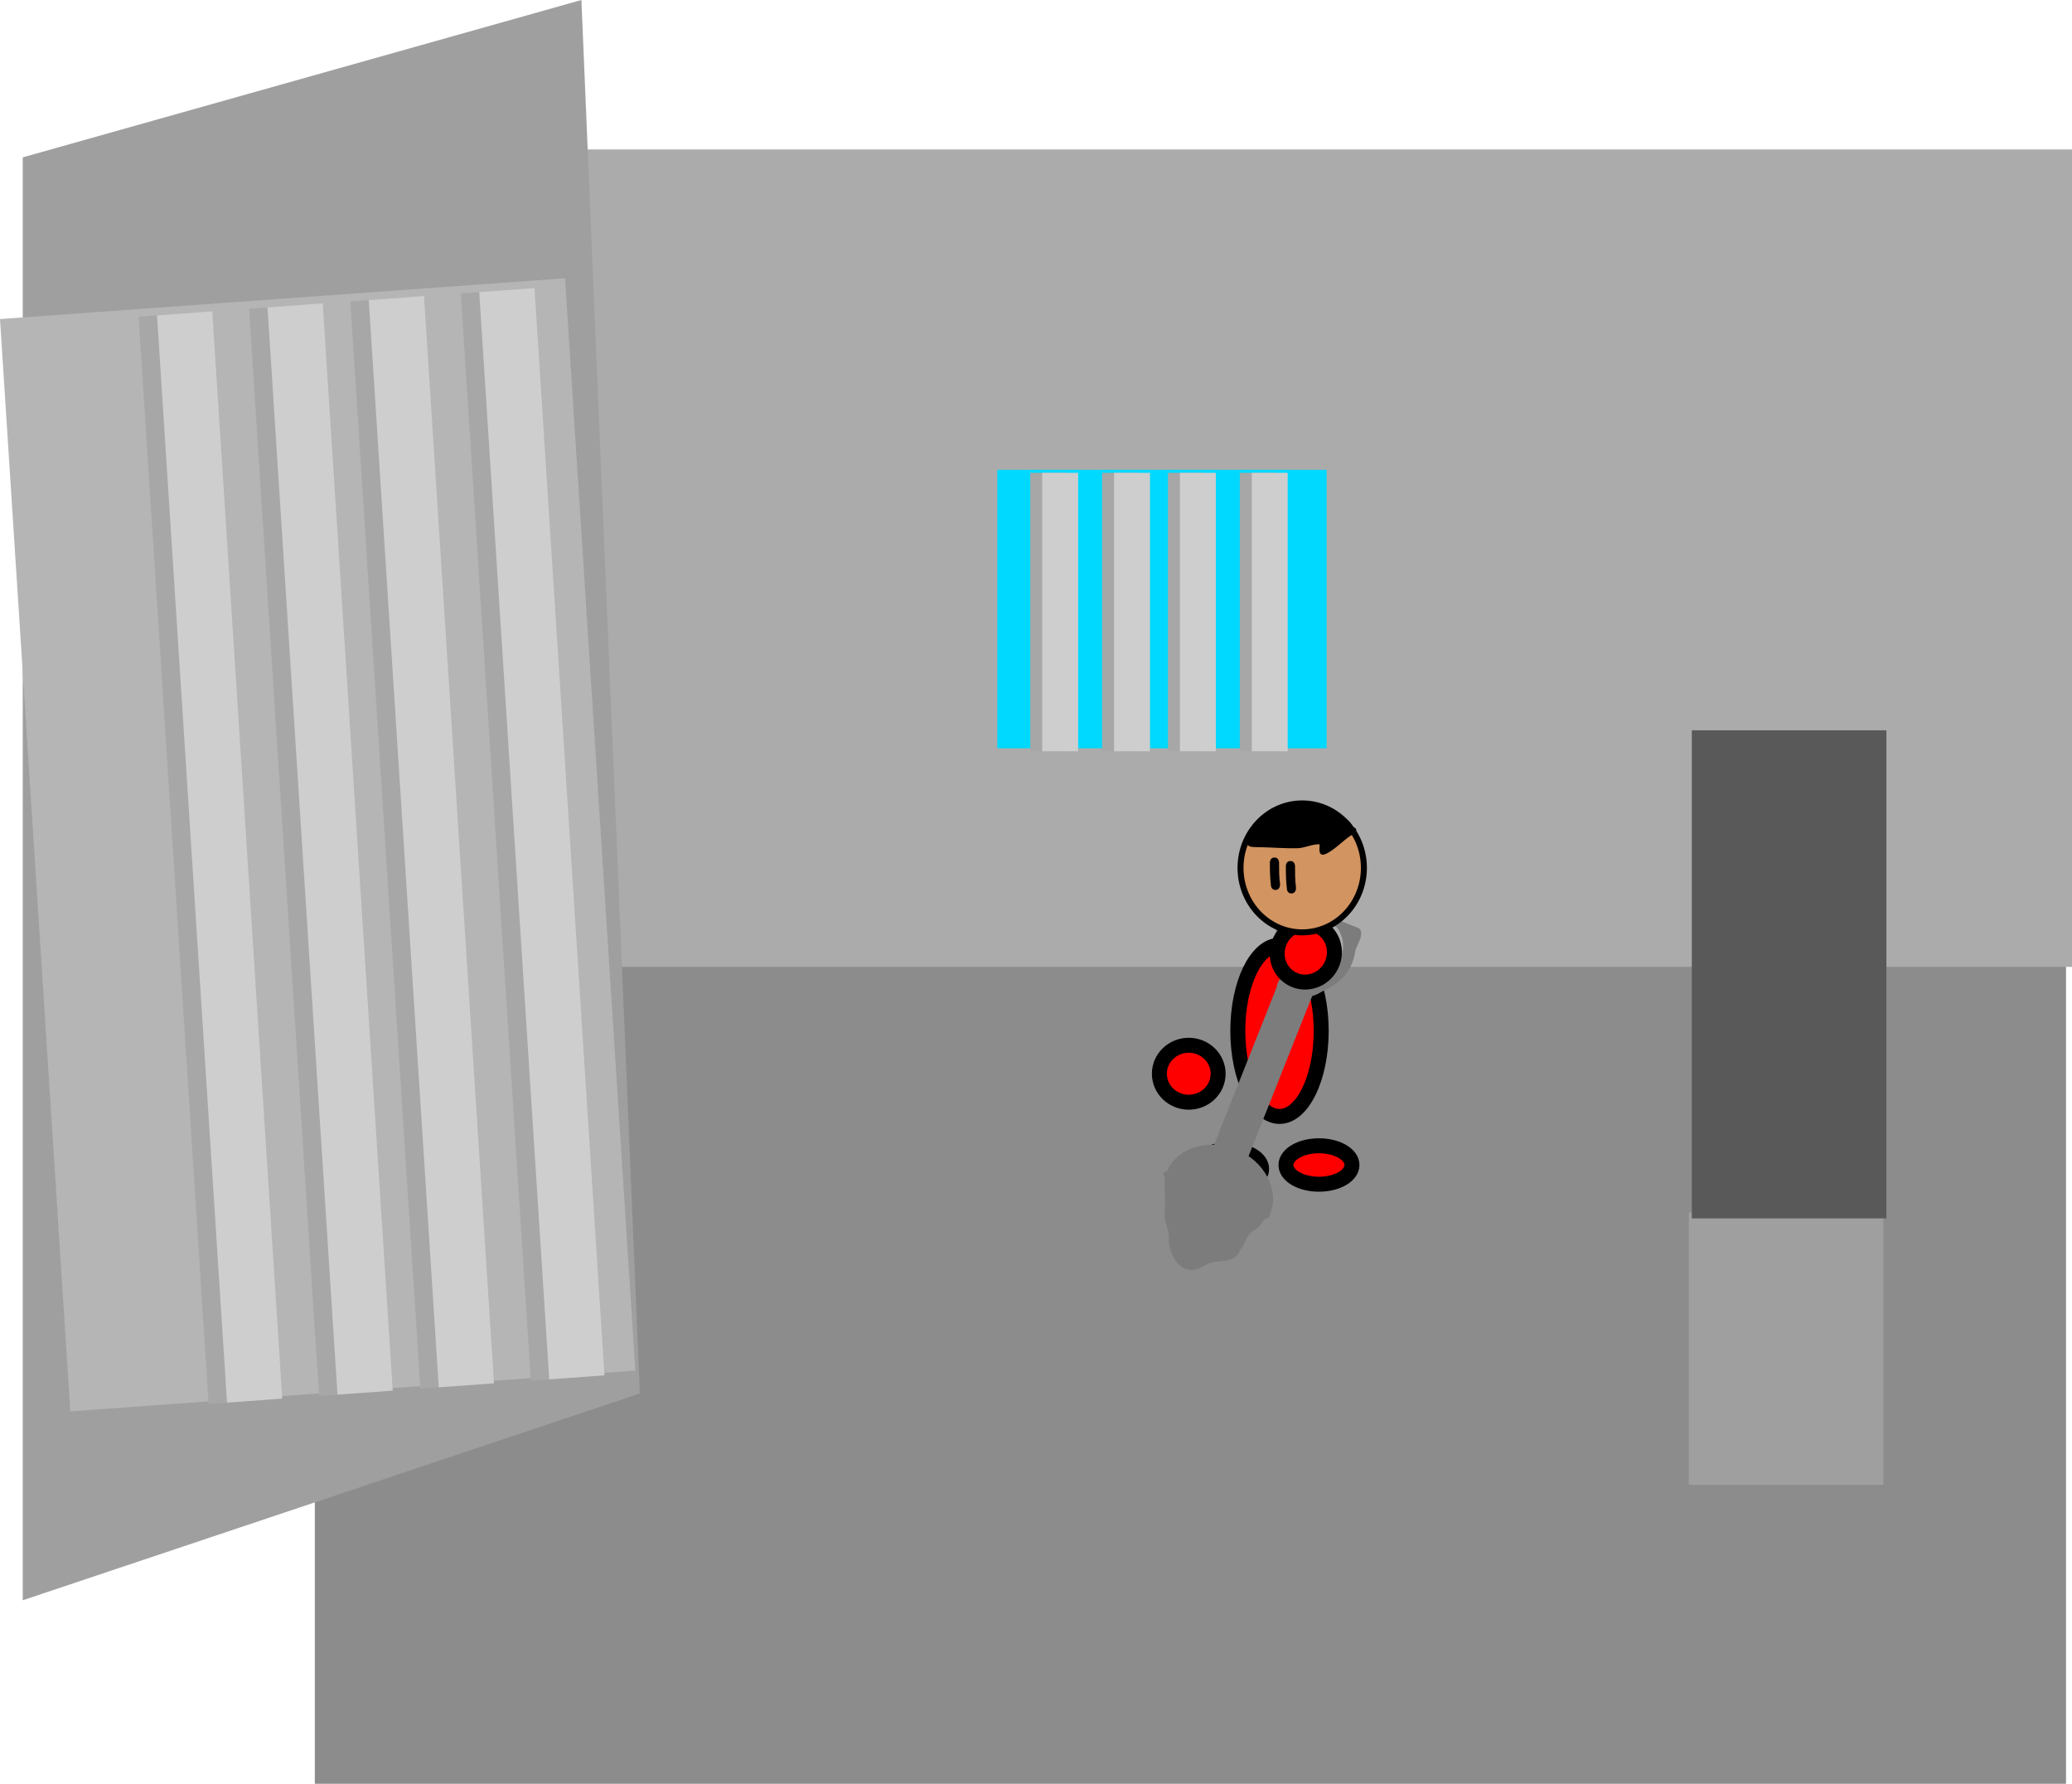 <svg version="1.1" xmlns="http://www.w3.org/2000/svg" xmlns:xlink="http://www.w3.org/1999/xlink" width="692.165" height="595.745" viewBox="0,0,692.165,595.745"><g transform="translate(150.665,83.41)"><g data-paper-data="{&quot;isPaintingLayer&quot;:true}" fill-rule="nonzero" stroke-linecap="butt" stroke-linejoin="miter" stroke-miterlimit="10" stroke-dasharray="" stroke-dashoffset="0" style="mix-blend-mode: normal"><path d="M-45.5,512.335v-273h585v273z" fill="#8c8c8c" stroke="none" stroke-width="0"/><path d="M-43.5,239.5v-273h585v273z" fill="#ababab" stroke="none" stroke-width="0"/><path d="M182.5,166.5v-93h110v93z" fill="#00d9ff" stroke="none" stroke-width="0"/><g fill="#a7a7a7" stroke="none" stroke-width="0"><path d="M193.5,167.5v-93h12v93z"/><path d="M217.5,167.5v-93h12v93z"/><path d="M239.5,167.5v-93h12v93z"/><path d="M263.5,167.5v-93h12v93z"/></g><path d="M197.5,167.5v-93h12v93z" fill="#cecece" stroke="none" stroke-width="0"/><path d="M221.5,167.5v-93h12v93z" fill="#cecece" stroke="none" stroke-width="0"/><path d="M243.5,167.5v-93h12v93z" fill="#cecece" stroke="none" stroke-width="0"/><path d="M267.5,167.5v-93h12v93z" fill="#cecece" stroke="none" stroke-width="0"/><path d="M413.5,412.5v-91h65v91z" fill="#9f9f9f" stroke="none" stroke-width="0"/><path d="" fill="#000000" stroke="none" stroke-width="0.5"/><path d="M276.762,232.277c7.693,0 13.93,12.799 13.93,28.587c0,15.788 -6.237,28.587 -13.93,28.587c-7.693,0 -13.93,-12.799 -13.93,-28.587c0,-15.788 6.237,-28.587 13.93,-28.587z" data-paper-data="{&quot;index&quot;:null}" fill="#ff0000" stroke="#000000" stroke-width="5"/><path d="M246.445,265.685c5.419,0 9.811,4.258 9.811,9.51c0,5.252 -4.393,9.51 -9.811,9.51c-5.419,0 -9.811,-4.258 -9.811,-9.51c0,-5.252 4.393,-9.51 9.811,-9.51z" data-paper-data="{&quot;index&quot;:null}" fill="#ff0000" stroke="#000000" stroke-width="5"/><path d="M289.945,299.252c6.088,0 11.023,2.874 11.023,6.42c0,3.546 -4.935,6.42 -11.023,6.42c-6.088,0 -11.023,-2.874 -11.023,-6.42c0,-3.546 4.935,-6.42 11.023,-6.42z" data-paper-data="{&quot;index&quot;:null}" fill="#ff0000" stroke="#000000" stroke-width="5"/><path d="M259.768,300.56c6.088,0 11.023,2.874 11.023,6.42c0,3.546 -4.935,6.42 -11.023,6.42c-6.088,0 -11.023,-2.874 -11.023,-6.42c0,-3.546 4.935,-6.42 11.023,-6.42z" data-paper-data="{&quot;index&quot;:null}" fill="#ff0000" stroke="#000000" stroke-width="5"/><path d="M-143.062,451.039v-481.896l186.622,-52.553c0,0 11.376,271.227 14.927,355.877c1.969,46.956 4.593,109.503 4.593,109.503z" fill="#9f9f9f" stroke="none" stroke-width="0"/><path d="M-127.173,387.961l-23.492,-364.81l188.751,-13.626l23.492,364.81z" fill="#b5b5b5" stroke="none" stroke-width="0"/><g stroke="none" stroke-width="0"><g fill="#a7a7a7"><path d="M-80.979,385.475l-23.383,-363.125l18.452,-1.332l23.383,363.125z"/><path d="M-44.075,382.81l-23.383,-363.125l18.452,-1.332l23.383,363.125z"/><path d="M-10.246,380.368l-23.383,-363.125l18.452,-1.332l23.383,363.125z"/><path d="M26.658,377.704l-23.383,-363.125l18.452,-1.332l23.383,363.125z"/></g><path d="M-74.828,385.03l-23.383,-363.125l18.452,-1.332l23.383,363.125z" fill="#cecece"/><path d="M-37.924,382.366l-23.383,-363.125l18.452,-1.332l23.383,363.125z" fill="#cecece"/><path d="M-4.096,379.924l-23.383,-363.125l18.452,-1.332l23.383,363.125z" fill="#cecece"/><path d="M32.809,377.26l-23.383,-363.125l18.452,-1.332l23.383,363.125z" fill="#cecece"/></g><g><g fill="#7c7c7c" stroke="none"><path d="M254.12,300.919l22.349,-56.259l11.252,4.47l-22.349,56.259z" stroke-width="0"/><path d="M287.611,249.317c-1.035,2.605 -4.43,3.701 -7.584,2.449c-3.154,-1.253 -4.871,-4.38 -3.836,-6.985c1.035,-2.605 4.43,-3.701 7.584,-2.449c3.154,1.253 4.871,4.38 3.836,6.985z" stroke-width="0"/><path d="M273.646,322.099c-1.355,3.41 -2.048,-0.038 -4.644,-0.747c-3.614,-0.987 -8.933,-3.065 -14.519,-5.284c-5.618,-2.232 -11.411,-4.835 -14.143,-6.397c-1.934,-1.106 -2.796,2.003 -1.452,-1.379c3.241,-8.158 13.649,-11.681 23.247,-7.868c9.598,3.813 14.751,13.517 11.51,21.676z" stroke-width="0"/><path d="M272.822,322.538c-0.105,0.263 -0.254,0.422 -0.414,0.515c-1.04,0.983 -1.619,2.216 -2.591,3.264c-1.068,1.152 -2.478,1.518 -3.389,2.839c-1.054,1.528 -1.301,3.191 -2.694,4.635c-1.704,4.463 -5.225,3.612 -9.092,4.286c-2.725,0.475 -4.277,2.637 -7.282,2.661c-4.781,0.038 -7.261,-5.747 -7.598,-9.689c0.352,-2.541 -0.598,-4.483 -1.177,-6.823c-0.377,-1.523 -0.088,-3.043 -0.04,-4.567c0.105,-3.336 -0.353,-6.659 -0.078,-9.997c-0.244,-0.147 -0.7,-0.529 -0.422,-1.227c0.263,-0.661 0.808,-0.665 1.102,-0.612c0.146,-0.062 0.328,-0.091 0.555,-0.061c0.464,0.062 0.682,0.312 0.782,0.561c6.601,2.566 13.472,4.782 20.159,7.439c3.611,1.435 7.932,2.009 10.583,5.095l0.192,0.071c0.206,-0.206 0.543,-0.383 1.043,-0.184c0.929,0.369 0.56,1.299 0.56,1.299l-0.123,0.233c-0.013,0.082 -0.037,0.17 -0.074,0.263z" stroke-width="0.5"/><path d="M286.119,222.685l-0.15,-0.06c-3.178,0.663 -5.972,2.858 -7.26,6.1c-2.039,5.133 0.469,10.946 5.602,12.985c5.133,2.039 10.946,-0.469 12.985,-5.602c1.358,-3.418 0.699,-7.138 -1.408,-9.845c-2.831,-1.564 -6.574,-2.082 -9.445,-3.726c-0.095,0.015 -0.189,0.032 -0.284,0.049zM279.026,243.716c-0.952,-1.039 -1.712,-1.477 -2.325,-2.859c0,0 -0.283,-0.656 0.184,-1.099c-0.083,-0.208 -0.175,-0.403 -0.282,-0.578c-2.731,-4.439 -1.512,-9.003 -0.625,-13.926c0.86,-2.026 0.893,-4.373 2.001,-6.497c0.277,-0.532 0.343,-1.408 0.928,-1.542c1.45,-0.333 4.946,1.65 6.341,2.204c5.176,2.056 10.351,4.112 15.527,6.168c0.282,0.112 2.769,1.04 2.94,1.353c1.267,2.321 -1.337,5.328 -1.664,7.5c-0.959,6.384 -5.074,10.665 -10.96,13.227c-2.265,1.382 -3.472,1.887 -6.101,1.578c-2.898,-0.061 -4.073,-3.464 -5.965,-5.53z" stroke-width="0.5"/></g><path d="M294.074,239.034c-2.395,4.861 -8.156,6.919 -12.867,4.598c-4.711,-2.321 -6.589,-8.144 -4.193,-13.004c2.395,-4.861 8.156,-6.919 12.867,-4.598c4.711,2.321 6.589,8.144 4.193,13.004z" data-paper-data="{&quot;index&quot;:null}" fill="#ff0000" stroke="#000000" stroke-width="5"/></g><path d="M414.5,323.5v-163h65v163z" fill="#595959" stroke="none" stroke-width="0"/><path d="M284.348,184.91c11.381,0 20.607,9.641 20.607,21.533c0,11.893 -9.226,21.533 -20.607,21.533c-11.381,0 -20.607,-9.641 -20.607,-21.533c0,-11.893 9.226,-21.533 20.607,-21.533z" data-paper-data="{&quot;index&quot;:null}" fill="#d29460" stroke="#000000" stroke-width="2"/><path d="M282.093,185.056c1.798,-0.035 7.235,-1.23 8.699,0.566c1.196,1.468 9.958,3.737 10.333,7.333c0.455,-0.088 0.823,-0.001 1.068,0.324c0.896,1.194 -1.387,2.191 -2.024,2.635c-2.51,1.75 -5.077,4.515 -7.799,5.804c-3.327,1.576 -1.933,-3.099 -2.245,-3.128c-2.119,-0.195 -4.997,1.223 -7.236,1.282c-4.361,0.115 -8.464,-0.266 -12.807,-0.346c-0.551,-0.01 -3.374,0.111 -3.785,-0.609c-0.295,-0.174 -0.492,-0.495 -0.492,-0.862c0,-0.497 0.363,-0.909 0.838,-0.987c1.376,-6.333 9.23,-11.893 15.451,-12.013z" fill="#000000" stroke="none" stroke-width="0.5"/><path d="M275.409,213.818c-1.529,0 -1.529,-1.668 -1.529,-1.668l0.015,-0.002c-0.329,-2.521 -0.343,-4.961 -0.343,-7.504c0,0 0,-1.668 1.529,-1.668c1.529,0 1.529,1.668 1.529,1.668c0,2.386 0.001,4.668 0.312,7.032l0.015,0.474c0,0 0,1.668 -1.529,1.668z" fill="#000000" stroke="none" stroke-width="0.5"/><path d="M280.743,214.985c-1.529,0 -1.529,-1.668 -1.529,-1.668l0.015,-0.002c-0.329,-2.521 -0.343,-4.961 -0.343,-7.504c0,0 0,-1.668 1.529,-1.668c1.529,0 1.529,1.668 1.529,1.668c0,2.386 0.001,4.668 0.312,7.032l0.015,0.474c0,0 0,1.668 -1.529,1.668z" fill="#000000" stroke="none" stroke-width="0.5"/></g></g></svg>